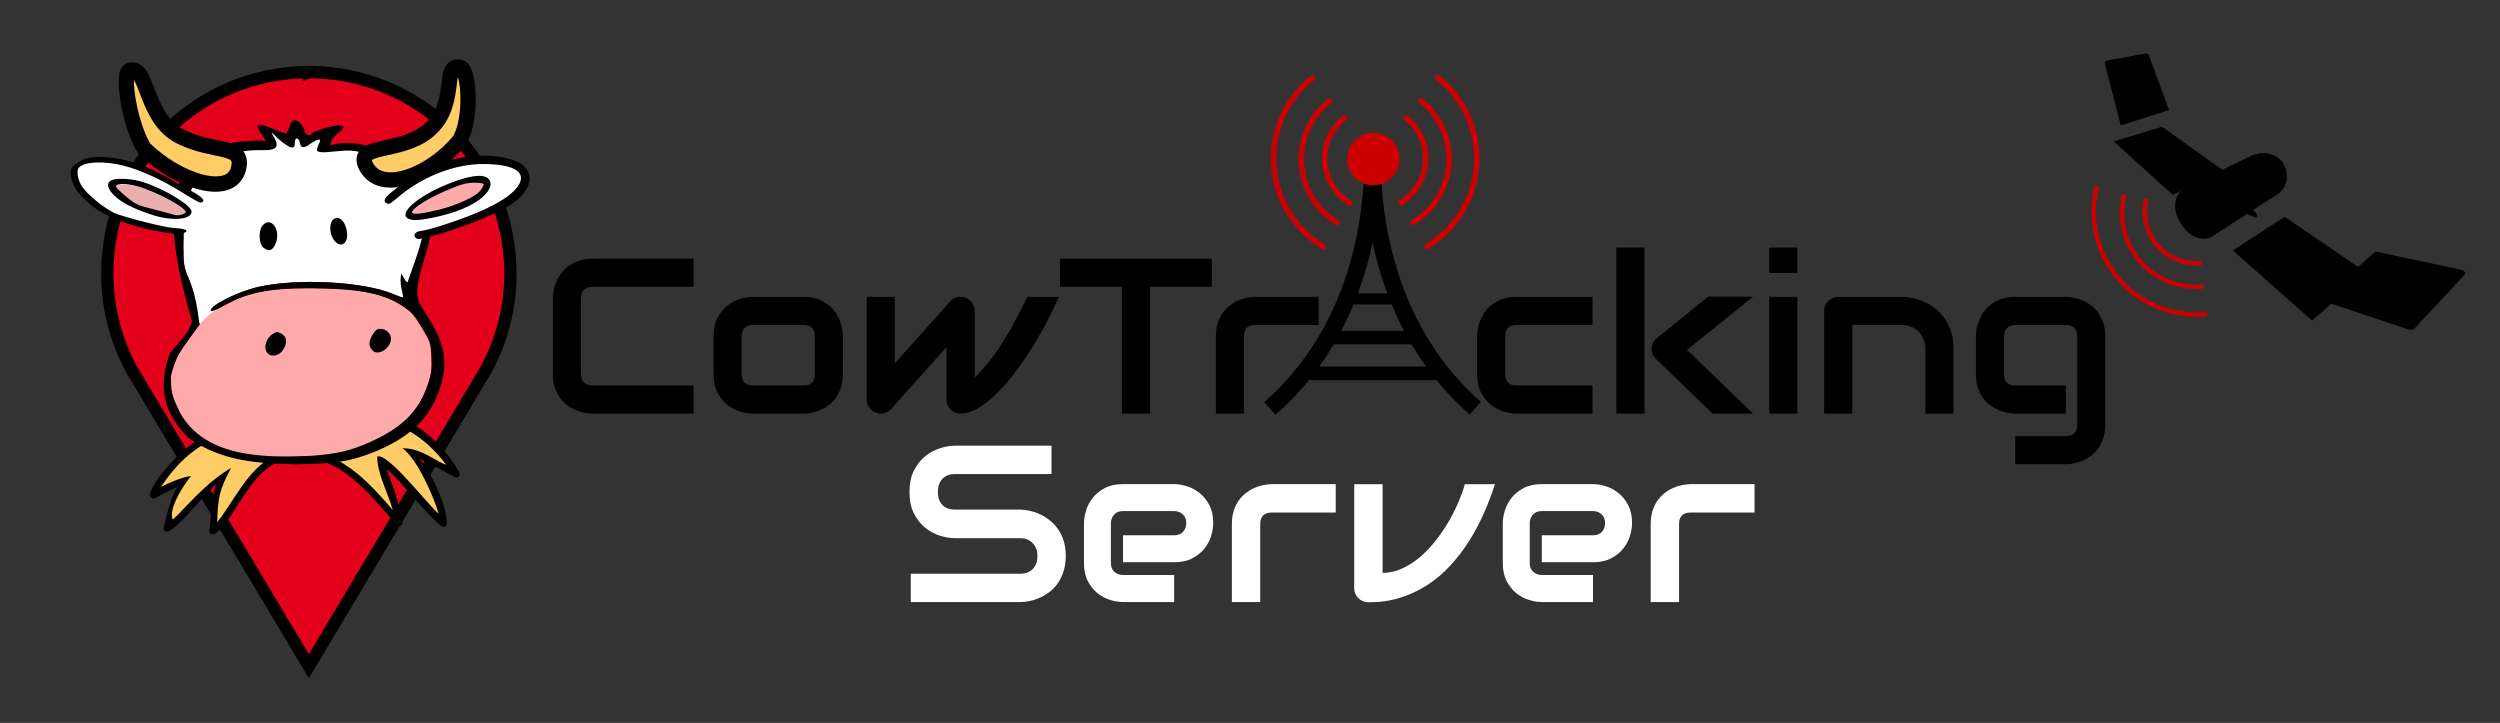 <?xml version="1.0" encoding="UTF-8" standalone="no"?>
<!-- Generator: Adobe Illustrator 16.0.4, SVG Export Plug-In . SVG Version: 6.00 Build 0)  -->

<svg
   xmlns:dc="http://purl.org/dc/elements/1.1/"
   xmlns:cc="http://creativecommons.org/ns#"
   xmlns:rdf="http://www.w3.org/1999/02/22-rdf-syntax-ns#"
   xmlns:svg="http://www.w3.org/2000/svg"
   xmlns="http://www.w3.org/2000/svg"
   xmlns:sodipodi="http://sodipodi.sourceforge.net/DTD/sodipodi-0.dtd"
   xmlns:inkscape="http://www.inkscape.org/namespaces/inkscape"
   version="1.1"
   id="svg2"
   sodipodi:docname="CowTracking_4.svg"
   inkscape:export-filename="/home/stefan/cow-Logos.jpg"
   inkscape:version="0.91 r13725"
   inkscape:export-ydpi="90"
   inkscape:export-xdpi="90"
   x="0px"
   y="0px"
   width="415"
   height="120"
   viewBox="0 0 415 120"
   enable-background="new 0 0 415 700"
   xml:space="preserve"><rect x="0" y="0" width="415" height="120" fill="#333333" stroke="none"/><defs
     id="defs413" /><sodipodi:namedview
     inkscape:cy="279.60443"
     inkscape:cx="227.46362"
     inkscape:zoom="0.57887389"
     showgrid="false"
     guidetolerance="10"
     gridtolerance="10"
     objecttolerance="10"
     borderopacity="1"
     pagecolor="#ffffff"
     bordercolor="#666666"
     id="namedview72"
     inkscape:current-layer="svg2"
     inkscape:window-maximized="1"
     inkscape:window-y="27"
     inkscape:window-x="0"
     inkscape:window-height="1016"
     inkscape:window-width="1920"
     inkscape:pageshadow="2"
     inkscape:pageopacity="0"
     borderlayer="true" /><g
     id="flowRoot5428"
     transform="translate(0,-580)" /><g
     id="g4631-3-4-7"
     transform="translate(491.308,-1108.283)" /><g
     id="g26"
     transform="translate(6.082,-440.119)"><path
       id="path27-9_2_"
       inkscape:connector-curvature="0"
       sodipodi:nodetypes="sscccsss"
       d="m 45.187,452.095 c -18.512,0 -33.459,14.962 -33.459,33.418 0,5.803 1.482,11.263 4.082,16.02 l 29.378,49.183 29.379,-49.183 c 2.601,-4.757 4.082,-10.217 4.082,-16.021 0,-18.456 -14.945,-33.418 -33.459,-33.418 l -0.003,0.001 z"
       style="fill:#e3001b;stroke:#000000;stroke-width:2.042" /><path
       id="path28-5_2_"
       inkscape:connector-curvature="0"
       d="m 51.626,507.751 c -2.727,0.039 -5.794,0.544 -9.209,1.689 -6.606,-1.385 -12.392,1.13 -16.543,4.286 -2.096,1.592 -3.787,3.35 -4.99,4.872 -0.604,0.762 -1.076,1.468 -1.427,2.069 -0.352,0.604 -0.582,1.085 -0.662,1.527 -0.053,0.311 0.156,0.605 0.467,0.659 0.128,0.021 0.26,-10e-4 0.374,-0.064 0,0 1.956,-1.017 3.734,-1.876 -1.071,1.816 -1.607,3.9 -2.292,6.773 -0.076,0.306 0.108,0.615 0.416,0.689 0.134,0.033 0.274,0.019 0.397,-0.047 0.715,-0.355 1.46,-1.041 2.311,-1.898 0.849,-0.86 1.773,-1.903 2.716,-2.945 0.963,-1.066 1.958,-2.128 2.869,-3.014 -0.225,0.713 -0.396,1.458 -0.52,2.23 -0.312,1.982 -0.389,4.069 -0.577,5.5 -0.038,0.312 0.187,0.599 0.497,0.635 0.138,0.019 0.271,-0.016 0.387,-0.092 2.002,-1.35 3.444,-4.479 5.458,-7.299 2.012,-2.818 4.432,-5.259 8.013,-5.416 3.65,-0.159 6.65,1.312 9.354,3.497 2.701,2.188 5.066,5.087 7.359,7.698 0.21,0.233 0.57,0.255 0.805,0.045 0.135,-0.12 0.204,-0.298 0.188,-0.479 -0.147,-1.438 -0.973,-4.014 -1.757,-6.332 -0.465,-1.364 -0.615,-1.746 -0.908,-2.546 0.964,0.851 2.046,2.008 3.209,3.336 1.779,2.032 3.746,4.361 5.882,6.204 0.238,0.206 0.598,0.183 0.805,-0.058 0.102,-0.115 0.148,-0.268 0.139,-0.418 -0.176,-2.53 -1.304,-5.378 -2.622,-7.768 -0.611,-1.104 -1.264,-2.089 -1.895,-2.911 1.998,0.912 4.267,2.14 5.779,3.021 0.271,0.162 0.621,0.075 0.783,-0.194 0.105,-0.178 0.107,-0.396 0.007,-0.577 -0.739,-1.309 -3.035,-5.164 -7.504,-7.901 -2.793,-1.703 -6.436,-2.961 -11.043,-2.895 l 0,0 z" /><path
       id="path30-5_2_"
       inkscape:connector-curvature="0"
       d="m 67.974,517.257 c -1.438,-0.343 -4.104,-2.803 -7.238,-2.722 2.363,1.624 5.282,8.188 5.991,10.878 -1.685,-1.428 -8.576,-10.326 -10.188,-9.495 -0.033,2.746 1.799,6.047 2.582,8.858 -1.846,-2.128 -3.777,-4.329 -6.012,-6.137 -2.83,-2.292 -6.13,-3.917 -10.115,-3.743 -4.077,0.179 -6.806,2.973 -8.889,5.891 -1.607,2.255 -2.932,4.601 -4.134,6.021 0.146,-4.19 0.331,-5.318 2.314,-9.017 -3.494,2.032 -6.14,4.979 -8.9,7.834 -0.29,0.294 -0.546,0.521 -0.807,0.757 -0.715,-1.798 1.685,-5.58 3.058,-7.256 -1.772,0.272 -3.771,1.195 -5.019,1.85 5.763,-8.709 12.283,-9.865 22.018,-10.405 10.036,-3.509 19.379,-1.331 25.339,6.686 l 0,0 z"
       style="fill:#ffcc66" /><path
       id="path36-7_2_"
       inkscape:connector-curvature="0"
       d="m 54.027,464.904 c -4.729,-0.509 -6.224,0.035 -6.624,-2.149 -1.974,0.447 -3.633,-0.061 -4.217,-0.177 -1.226,0.208 -1.733,1.355 -4.507,-0.867 -0.708,-0.51 -0.201,0.827 0.157,1.974 -4.397,0.377 -14.696,-1.458 -14.771,13.854 0.139,0.236 0.213,0.585 0.248,1.117 0.036,0.533 0.042,1.255 0.047,2.206 0.01,1.608 0.024,2.492 0.155,3.251 0.131,0.758 0.365,1.385 0.823,2.481 0.295,0.707 0.574,1.53 0.808,2.38 -0.241,2.233 0.103,5.438 1.65,4.964 0.925,-0.282 2.941,-3.855 3.689,-4.238 0.807,-0.401 1.724,-0.8 2.655,-1.146 0.937,-0.35 1.878,-0.641 2.733,-0.827 1.643,-0.363 3.555,-0.609 5.575,-0.728 2.02,-0.115 4.15,-0.111 6.227,0 2.074,0.112 4.096,0.346 5.901,0.667 0.901,0.162 1.756,0.342 2.529,0.554 0.775,0.212 1.476,0.45 2.081,0.711 0.833,0.354 1.562,0.608 1.615,0.564 2.62,-3.214 2.509,-6.351 3.511,-9.81 0.24,-1.088 -0.104,-2.379 -0.017,-3.18 -0.104,-6.027 -5.737,-8.741 -10.268,-11.601 l 0,0 z"
       style="fill:#ffffff" /><path
       id="path38-1_2_"
       inkscape:connector-curvature="0"
       d="m 33.662,489.571 c 1.046,-0.413 2.12,-0.736 3.274,-0.982 1.157,-0.244 2.395,-0.405 3.789,-0.513 1.396,-0.104 2.94,-0.154 4.706,-0.146 1.986,0.008 3.749,0.072 5.312,0.188 1.562,0.115 2.926,0.288 4.146,0.527 1.221,0.24 2.297,0.544 3.261,0.924 0.967,0.38 1.818,0.827 2.609,1.363 0.736,0.5 1.233,0.887 1.692,1.407 0.459,0.521 0.877,1.18 1.489,2.215 0.695,1.172 1.07,1.815 1.273,2.446 0.203,0.634 0.24,1.249 0.295,2.405 0.045,0.955 0.045,1.663 -0.031,2.316 -0.076,0.651 -0.234,1.249 -0.479,2.009 -0.376,1.166 -0.814,2.224 -1.366,3.182 -0.552,0.958 -1.216,1.827 -1.988,2.625 -0.771,0.797 -1.647,1.519 -2.687,2.199 -1.036,0.682 -2.227,1.321 -3.571,1.938 -0.823,0.375 -1.588,0.687 -2.329,0.951 -0.741,0.268 -1.465,0.493 -2.221,0.676 -1.513,0.359 -3.143,0.573 -5.296,0.731 -1.956,0.089 -4.043,0.146 -6.118,0.073 -1.037,-0.035 -2.066,-0.104 -3.09,-0.22 -1.024,-0.116 -2.031,-0.275 -3.015,-0.499 -0.98,-0.226 -1.945,-0.507 -2.855,-0.865 -0.911,-0.358 -1.77,-0.798 -2.578,-1.319 -0.81,-0.521 -1.569,-1.136 -2.252,-1.848 -0.682,-0.711 -1.292,-1.521 -1.816,-2.448 -0.446,-0.815 -0.761,-1.503 -0.932,-2.111 -1.376,-4.259 -0.615,-1.19 -0.621,-3.693 -0.116,-0.101 0.053,-0.883 0.341,-1.788 0.289,-0.905 0.695,-1.924 1.012,-2.449 0.345,-0.575 1.24,-1.903 2.003,-2.947 l 1.383,-1.891 c 1.6,-1.779 2.06,-2.253 6.66,-4.456 l 0,0 z"
       style="fill:#ffaaaa" /><path
       id="path40-5_2_"
       inkscape:connector-curvature="0"
       d="m 22.156,498.716 c 1.769,-2.213 3.362,-3.531 3.616,-5.353 -6.547,-22.071 -2.613,-30.214 12.167,-29.897 0.13,-0.1 0.701,0.895 0.127,0.016 -1.529,-2.343 -2.817,-3.57 1.738,-1.79 0.673,0.263 1.315,0.605 1.496,0.611 0.182,0.005 0.479,-0.488 0.661,-1.098 0.251,-0.84 0.468,-1.104 0.9,-1.104 0.638,0 1.317,0.75 1.618,1.777 0.192,0.656 0.811,0.9 1.14,0.452 0.247,-0.336 3.959,-1.706 5.085,-1.317 0.888,0.306 -1.104,1.295 -1.595,2.165 -0.256,0.451 -0.39,0.927 -0.297,1.053 3.255,-0.937 6.882,0.104 9.961,1.31 2.95,1.423 6.42,5.12 7.037,11.244 -0.099,1.196 -0.686,3.761 -1.376,6.012 -0.73,2.391 -1.22,4.552 -1.244,5.521 -0.038,1.498 0.062,1.75 1.604,4.171 2.933,4.597 3.521,7.592 2.288,11.654 -1.574,5.188 -5.004,8.592 -11.12,11.028 -3.853,1.534 -6.089,1.893 -12.77,2.032 -6.068,-0.171 -12.144,-0.306 -17.952,-4.354 -4.621,-4.486 -4.932,-9.191 -3.084,-14.133 l 0,0 z m 23.432,17.068 c 4.311,-0.312 6.558,-0.843 9.852,-2.328 5.39,-2.429 8.114,-5.216 9.62,-9.833 0.49,-1.505 0.595,-2.394 0.505,-4.283 -0.107,-2.289 -0.173,-2.481 -1.562,-4.803 -1.229,-2.049 -1.713,-2.595 -3.188,-3.584 -3.165,-2.126 -7.377,-2.944 -15.321,-2.977 -7.062,-0.029 -10.655,0.727 -14.908,3.137 -1.016,0.574 -1.608,0.783 -1.687,0.592 -0.312,-0.795 4.568,-3.229 7.99,-3.983 6.571,-1.45 17.452,-0.859 22.312,1.212 0.833,0.354 1.558,0.607 1.609,0.562 0.051,-0.045 -0.035,-0.598 -0.193,-1.229 -0.16,-0.631 -0.242,-1.515 -0.185,-1.959 l 0.107,-0.812 0.474,0.858 c 0.312,0.562 0.521,0.729 0.604,0.491 2.769,-7.978 5.611,-13.728 -2.783,-18.989 -2.246,-1.151 -4.205,-2.928 -7.737,-2.729 -2.468,0.14 -3.603,0.47 -4.45,0.112 -0.215,-0.09 -0.067,-0.672 0.162,-1.138 0.345,-0.694 0.344,-0.812 -0.01,-0.812 -0.229,0 -0.851,0.324 -1.386,0.72 -1.059,0.78 -1.558,0.721 -1.717,-0.209 -0.153,-0.899 -0.83,-0.943 -0.83,-0.055 0,1.106 -0.455,1.147 -1.822,0.163 -1.415,-1.02 -2.612,-2.626 -1.754,-1.212 1.027,1.698 0.757,2.404 -1.867,2.351 -9.076,-0.188 -12.41,5.224 -12.932,11.771 -0.113,1.418 -0.039,2.385 -0.136,4.037 0.019,3.217 0.072,3.544 0.987,5.735 0.59,1.414 1.116,3.323 1.341,4.868 l 0.37,2.543 -1.385,1.878 c -0.761,1.033 -1.666,2.347 -2.011,2.914 -0.632,1.038 -1.585,4.005 -1.354,4.2 -0.066,2.82 0.699,3.843 1.562,5.739 4.199,7.362 13.899,7.403 21.723,7.052 l 0,0 z m -7.443,-17.291 c -0.471,-0.87 0.011,-2.281 0.987,-2.891 0.744,-0.465 0.825,-0.471 1.531,-0.08 0.929,0.513 0.996,1.646 0.166,2.792 -0.753,1.04 -2.167,1.134 -2.684,0.179 l 0,0 z m 17.626,-0.179 c -0.672,-0.707 -0.689,-1.438 -0.065,-2.521 0.482,-0.842 0.792,-1.097 1.321,-1.097 1.098,0 1.957,0.942 1.771,1.937 -0.286,1.502 -2.19,2.561 -3.027,1.681 l 0,0 z M 37.617,481.201 c -0.734,-0.618 -0.812,-2.805 -0.131,-3.625 1.416,-1.701 3.176,0.792 2.152,3.053 -0.514,1.142 -1.134,1.318 -2.021,0.572 l 0,0 z m 11.803,-1.149 c -1.09,-1.4 -0.811,-3.76 0.449,-3.76 0.762,0 1.41,0.896 1.633,2.248 0.32,1.962 -0.991,2.912 -2.082,1.512 l 0,0 z" /><g
       id="g42-2_2_"
       transform="matrix(1.261,-0.193,0.168,1.261,-137.04,61.835)"><path
         id="path44-3_2_"
         inkscape:connector-curvature="0"
         d="m 78.102,321.214 c 2.572,-0.409 1.042,6.464 5.441,9.539 4.166,2.908 8.201,2.18 6.915,5.334 -1.45,3.551 -7.875,0.531 -11.776,-4.484 -1.399,-2.896 -1.748,-10.083 -0.58,-10.389 l 0,0 z"
         style="fill:#ffcc66;stroke:#000000;stroke-width:1.998" /></g><path
       id="path46-8_2_"
       inkscape:connector-curvature="0"
       d="m 70.352,451.295 c -3.266,-0.814 -0.138,6.27 -5.44,10.603 -4.604,3.761 -12.29,2.008 -10.193,5.888 2.561,4.735 11,1.215 15.521,-4.411 2.051,-3.556 1.584,-11.555 0.112,-12.08 l 0,0 z"
       style="fill:#ffcc66;stroke:#000000;stroke-width:2.544" /><g
       id="g48-7_2_"
       transform="matrix(0.959,0,0,0.897,-203.873,712.44)"><path
         id="path50-2_2_"
         inkscape:connector-curvature="0"
         d="m 290.188,-274.458 c -1.347,-10e-4 -2.728,0.178 -4.127,0.548 -1.397,0.369 -2.801,0.293 -4.175,0.998 -1.377,0.705 -2.735,1.568 -4.024,2.571 -1.286,1.003 -2.763,1.973 -3.885,3.235 -0.714,0.799 -1.601,1.632 -1.763,1.632 -2.691,1.868 -3.89,6.909 5.094,6.532 0.139,-0.181 0.356,-0.315 0.644,-0.423 0.288,-0.108 0.646,-0.182 1.114,-0.254 1.176,-0.173 3.108,-0.781 5.118,-1.559 2.01,-0.779 4.105,-1.724 5.57,-2.571 1.668,-0.964 3.002,-1.864 4.076,-2.742 1.071,-0.877 1.87,-1.733 2.452,-2.611 0.309,-0.465 0.554,-0.912 0.716,-1.329 0.162,-0.417 0.244,-0.813 0.261,-1.181 0.017,-0.368 -0.032,-0.696 -0.157,-1.011 -0.124,-0.316 -0.311,0.019 -0.574,-0.24 -0.263,-0.259 -0.592,-0.498 -0.99,-0.696 -0.397,-0.198 -0.863,-0.369 -1.393,-0.505 -1.063,-0.265 -2.39,-0.392 -3.957,-0.394 l 0,0 0,0 z"
         style="fill:#ffffff" /><path
         id="path52-1_2_"
         inkscape:connector-curvature="0"
         d="m 288.293,-269.819 c 0.922,-0.024 1.684,0.096 1.748,0.259 0.063,0.16 -0.196,0.716 -0.582,1.23 -0.203,0.272 -0.561,0.572 -1.034,0.89 -0.474,0.318 -1.074,0.65 -1.731,0.974 -1.319,0.643 -2.916,1.248 -4.451,1.649 -1.491,0.39 -2.631,0.635 -3.4,0.711 -0.383,0.039 -0.68,0.024 -0.873,-0.015 -0.192,-0.038 -0.29,-0.108 -0.29,-0.228 0,-0.172 0.174,-0.43 0.486,-0.728 0.312,-0.297 0.766,-0.634 1.311,-1.003 1.093,-0.74 2.573,-1.582 4.144,-2.299 1.219,-0.557 2.065,-0.901 2.769,-1.117 0.696,-0.212 1.254,-0.306 1.903,-0.323 l 0,0 z"
         style="fill:#ffaaaa" /><path
         id="path54-9_2_"
         inkscape:connector-curvature="0"
         d="m 278.69,-260.772 c 2.184,-0.27 8.028,-2.443 10.752,-3.744 3.102,-1.48 4.995,-2.759 6.08,-4.109 2.302,-2.86 0.156,-4.603 -5.67,-4.61 -5.005,0 -10.651,2.387 -14.837,6.271 -0.661,0.614 -1.322,1.119 -1.474,1.119 -1.777,-0.455 0.153,-1.924 1.324,-2.894 5.35,-4.997 13.489,-7.247 19.6,-5.418 1.716,0.513 2.452,1.012 3.063,2.073 1.047,1.826 -0.013,4.3 -2.679,6.24 -2.851,2.074 -11.713,5.68 -15.448,6.308 -1.206,0.703 -2.067,-0.75 -0.711,-1.236 l 0,0 z m -1.786,-2.357 c -1.766,-0.926 1.526,-4.062 6.61,-6.298 3.811,-1.673 6.306,-2.061 7.247,-1.119 0.747,0.746 0.446,1.968 -0.803,3.249 -1.689,1.729 -4.954,3.193 -9.029,4.042 -2.301,0.481 -3.288,0.512 -4.025,0.126 l 0,0 z m 5.243,-1.644 c 3.071,-0.801 6.408,-2.426 7.219,-3.516 0.385,-0.516 0.647,-1.071 0.584,-1.231 -0.064,-0.166 -0.819,-0.274 -1.744,-0.251 -1.3,0.034 -2.24,0.32 -4.678,1.436 -3.143,1.436 -5.94,3.329 -5.94,4.021 0,0.477 1.571,0.319 4.559,-0.459 z" /></g><g
       id="g56-9_2_"
       transform="matrix(0.959,0,0,0.897,-133.676,684.423)"><path
         id="path58-3_2_"
         inkscape:connector-curvature="0"
         d="m 168.028,-234.934 c -0.173,0 -1.681,-0.948 -3.347,-2.098 -1.805,-1.246 -3.661,-2.354 -5.445,-3.256 -1.781,-0.902 -3.493,-1.608 -5.019,-2.047 -0.896,-0.257 -1.808,-0.435 -2.671,-0.541 -0.863,-0.109 -1.676,-0.143 -2.42,-0.106 -0.741,0.037 -1.399,0.137 -1.927,0.315 -0.528,0.18 -0.925,0.439 -1.149,0.754 -0.21,0.293 -0.276,0.806 -0.204,1.416 0.073,0.61 0.269,1.315 0.592,1.976 0.214,0.44 0.604,0.974 1.096,1.539 0.496,0.571 1.106,1.182 1.744,1.749 0.632,0.571 1.291,1.11 1.927,1.557 0.635,0.45 1.244,0.798 1.741,1 1.238,0.495 3.515,1.193 5.63,1.767 2.115,0.573 4.068,1.025 4.682,1.032 0.594,0.009 1.049,-0.002 1.384,0.071 -0.808,0.157 8.549,1.981 3.386,-5.128 l 0,0 z"
         style="fill:#ffffff" /><path
         id="path60-7_2_"
         inkscape:connector-curvature="0"
         d="m 154.269,-238.24 c 0.657,-0.013 1.566,0.133 2.557,0.418 0.86,0.253 1.864,0.643 2.865,1.101 1.001,0.459 2.002,0.99 2.881,1.505 0.875,0.513 1.617,1.012 2.105,1.424 0.242,0.206 0.421,0.382 0.518,0.535 0.094,0.15 0.103,0.28 0.014,0.356 -0.242,0.211 -0.615,0.344 -1.004,0.404 -0.389,0.06 -0.789,0.045 -1.118,-0.083 -0.334,-0.125 -1.91,-0.582 -3.495,-1.002 -1.322,-0.352 -2.092,-0.574 -2.72,-0.89 -0.628,-0.316 -1.125,-0.725 -1.926,-1.44 -0.962,-0.858 -1.749,-1.688 -1.749,-1.845 0,-0.158 0.107,-0.277 0.292,-0.356 0.186,-0.078 0.451,-0.122 0.78,-0.127 l 0,0 z"
         style="fill:#e9afaf" /><path
         id="path62-1_2_"
         inkscape:connector-curvature="0"
         d="m 164.234,-228.943 -2.272,-0.341 c -5.532,-0.831 -10.799,-2.912 -13.335,-5.27 -2.094,-1.942 -3.066,-3.461 -3.281,-5.114 -0.14,-1.085 -0.056,-1.463 0.458,-2.048 0.918,-1.046 2.469,-1.609 4.433,-1.609 4.188,0 8.681,1.663 13.941,5.162 0.221,0.219 5.774,2.864 3.548,3.322 -0.165,0 -1.608,-0.875 -3.203,-1.94 -3.457,-2.307 -7.096,-4.087 -10.016,-4.898 -3.431,-0.952 -6.962,-0.781 -7.826,0.379 -0.401,0.541 -0.231,1.919 0.388,3.147 0.82,1.628 4.322,4.67 6.223,5.403 2.371,0.917 8.697,2.575 9.876,2.588 2.421,0.16 2.853,0.556 1.066,1.219 l 0,0 z m -4.869,-3.654 c -3.73,-1.291 -6.034,-2.689 -7.178,-4.356 -0.704,-1.028 -0.542,-1.876 0.416,-2.15 1.157,-0.33 3.482,-0.141 5.144,0.424 3.745,1.264 8.463,4.319 8.463,5.479 0,1.511 -3.366,1.807 -6.845,0.603 l 0,0 z m 5.781,-0.381 c 0.694,-0.608 -4.95,-3.918 -8.388,-4.918 -1.983,-0.575 -3.619,-0.545 -3.619,0.071 0,0.158 0.787,0.988 1.749,1.845 1.601,1.429 1.99,1.623 4.636,2.328 1.59,0.425 3.163,0.872 3.494,1.001 0.658,0.25 1.64,0.099 2.128,-0.327 l 0,0 z" /></g></g><g
     id="g165"
     transform="translate(6.082,-440.119)"><path
       style="fill:none;stroke:#cc0000;stroke-width:0.75"
       d="m 342.018,470.956 c -2.373,9.128 3.104,18.451 12.229,20.824 1.979,0.515 4.036,0.67 6.071,0.457"
       inkscape:connector-curvature="0"
       id="path28-0-2-1_3_" /><path
       style="fill:none;stroke:#cc0000;stroke-width:0.75"
       d="m 346.568,472.37 c -1.705,6.561 2.23,13.259 8.789,14.964 1.423,0.369 2.9,0.48 4.363,0.328"
       inkscape:connector-curvature="0"
       id="path30-3-6-8_3_" /><path
       style="fill:none;stroke:#cc0000;stroke-width:0.75"
       d="m 350.232,473.09 c -1.193,4.593 1.562,9.281 6.151,10.477 0.996,0.26 2.029,0.337 3.055,0.229"
       inkscape:connector-curvature="0"
       id="path32-2-1_3_" /></g><g
     id="g4475-1_3_"
     transform="translate(599.411,-841.48)"
     style="stroke:none"><g
       id="g25-9_3_"
       transform="matrix(0.03,0.003,-0.005,0.03,-414.978,861.235)"
       style="stroke:none"><path
         id="path27-6-1_3_"
         inkscape:connector-curvature="0"
         d="m 5846.454,-165.674 262.03,-154.744 -381.714,-209.324 -249.229,106.102 368.908,257.934 0.01,0.032 z"
         style="stroke:none" /><path
         id="path29-6_3_"
         inkscape:connector-curvature="0"
         d="m 5880.844,-427.059 -152.008,-84.717 -86.552,38.941 147.253,96.025 91.307,-50.249 0,0 z m -361.557,8.536 152.283,106.923 100.883,-55.719 -148.964,-97.26 -104.166,46.084 -0.036,-0.028 z m 269.439,61.724 -99.599,56.281 158.312,109.965 105.102,-59.924 -163.815,-106.322 0,0 z m 179.611,96.238 103.708,-59.957 -174.633,-97.439 -91.767,51.035 162.692,106.361 0,0 z"
         style="stroke:none" /></g><g
       id="g31-1_3_"
       transform="matrix(0.02,0.008,-0.018,0.03,-344.574,826.359)"
       style="stroke:none"><path
         id="path33-5_3_"
         inkscape:connector-curvature="0"
         d="m 4788.941,-79.248 261.999,-154.719 -355.358,-208.125 c -8.972,-4.117 -15.239,-5.42 -27.515,-2.955 l -233.326,101.455 c -5.979,4.014 -5.953,9.207 -2.139,15.178 l 356.339,249.166 0,0 z"
         style="stroke:none" /><path
         id="path35-0_3_"
         inkscape:connector-curvature="0"
         d="m 4826.892,-342.689 -145.252,-87.799 -96.806,44.07 147.225,96.047 94.833,-52.318 0,0 z m -364.998,10.578 152.288,106.943 100.83,-55.725 -148.92,-97.268 -104.175,46.074 -0.023,-0.024 z m 269.385,61.75 -99.606,56.264 158.306,109.959 105.083,-59.918 -163.783,-106.305 0,0 z m 179.559,96.236 103.743,-59.939 -171.094,-99.508 -95.325,53.066 162.676,106.381 0,0 z"
         style="stroke:none" /></g><path
       id="path37-9_3_"
       inkscape:connector-curvature="0"
       d="m -233.349,870.453 c -0.557,-0.491 -0.065,-0.909 0.431,-0.45 l 0.933,0.646 c 0.591,0.329 -0.158,0.938 -0.554,0.772 l -0.887,-0.909 0.077,-0.059 0,0 z"
       style="stroke:none" /><path
       id="path39-6_3_"
       inkscape:connector-curvature="0"
       d="m -231.855,880.514 c 1.847,-1.184 1.453,-5.252 -0.42,-6.898 -1.467,-1.3 -3.356,-1.611 -4.646,-0.837 l 10.728,-5.188 c 1.417,-0.811 3.767,-1.137 5.411,0.502 1.072,1.068 1.667,4.021 -0.449,5.517 l -10.624,6.904 0,0 z"
       style="stroke:none" /><path
       id="path43-1_3_"
       inkscape:connector-curvature="0"
       d="m -237.193,873.008 c 1.396,-1.173 3.258,-0.929 4.877,0.506 2.021,1.826 2.631,5.994 0.036,7.275 -3.834,1.894 -8.146,-5.064 -4.913,-7.781 z"
       style="stroke:none" /><path
       id="path45-3_3_"
       inkscape:connector-curvature="0"
       enable-background="new    "
       d="m -231.855,880.514 c 1.847,-1.184 1.453,-5.252 -0.42,-6.898 -1.467,-1.3 -3.356,-1.611 -4.646,-0.837 l 10.728,-5.188 c 1.417,-0.811 3.767,-1.137 5.411,0.502 1.072,1.068 1.667,4.021 -0.449,5.517 l -10.624,6.904 0,0 z"
       style="opacity:0.7;stroke:none" /><g
       id="g49-4_3_"
       transform="matrix(0.035,-0.002,0.001,0.048,-429.229,861.868)"
       style="stroke:none"><path
         id="path51-3_3_"
         inkscape:connector-curvature="0"
         d="m 6076.877,937.127 262.033,-154.743 -381.703,-209.292 -249.258,106.071 368.93,257.943 0,0.021 z"
         style="stroke:none" /><path
         id="path53-4_3_"
         inkscape:connector-curvature="0"
         d="m 6117.709,679.817 -158.451,-88.853 -86.557,38.963 150.477,97.7 94.531,-47.81 0,0 z m -367.996,4.433 152.281,106.914 103.031,-52.525 -151.139,-100.467 -104.173,46.078 z m 272.652,63.382 -102.799,54.612 158.305,109.958 105.074,-59.937 -160.58,-104.633 0,0 z m 176.391,94.57 103.725,-59.945 -164.963,-92.436 -97.145,50.059 158.383,102.322 0,0 z"
         style="stroke:none" /></g><g
       id="g55-6_3_"
       transform="matrix(0.039,9.9544929e-5,0.007,0.052,-461.876,837.918)"
       style="stroke:none"><path
         id="path57-0_3_"
         inkscape:connector-curvature="0"
         d="m 6550.826,1105.708 247.727,-174.693 c 4.188,-5.825 -2.168,-10.157 -8.604,-13.39 l -359.543,-58.643 -261.609,155.684 361.312,94.232 c 7.647,1.236 14.491,0.01 20.717,-3.19 l 0,0 z"
         style="stroke:none" /><path
         id="path59-1_3_"
         inkscape:connector-curvature="0"
         d="m 6580.195,898.728 -148.602,-26.248 -90.979,55.754 146.57,33.283 92.984,-62.789 0.027,0 z m -368.765,107.895 151.205,40.433 106.508,-73.125 -148.254,-33.763 -109.434,66.455 -0.025,0 z m 273.906,-29.069 -105.227,73.179 157.238,41.093 111.057,-77.646 -163.068,-36.626 0,0 z m 179.836,24.12 102.855,-71.627 -170.117,-28.108 -94.645,62.717 161.907,37.018 0,0 z"
         style="stroke:none" /></g><path
       id="path61-5_3_"
       inkscape:connector-curvature="0"
       d="m -225.662,877.308 c 0.781,0.66 1.329,-0.021 0.603,-0.608 l -1.066,-1.146 c -0.568,-0.743 -1.321,0.392 -1.021,0.899 l 1.17,0.808 0.122,-0.064 0.192,0.111 0,0 z"
       style="stroke:none" /></g><path
     id="path4543-5"
     inkscape:connector-curvature="0"
     d="m 115.141,68.654 -16.811,0 c -0.433,0 -0.896,-0.048 -1.398,-0.144 -0.489,-0.107 -0.979,-0.271 -1.469,-0.484 -0.479,-0.215 -0.938,-0.489 -1.381,-0.824 -0.441,-0.347 -0.836,-0.759 -1.185,-1.234 -0.334,-0.49 -0.604,-1.054 -0.807,-1.687 -0.203,-0.646 -0.305,-1.368 -0.305,-2.169 l 0,-12.617 c 0,-0.43 0.048,-0.89 0.144,-1.38 0.107,-0.502 0.271,-0.991 0.484,-1.47 0.215,-0.489 0.495,-0.956 0.842,-1.397 0.347,-0.44 0.759,-0.831 1.237,-1.165 0.487,-0.347 1.051,-0.621 1.685,-0.822 0.633,-0.203 1.35,-0.307 2.15,-0.307 l 16.811,0 0,4.659 -16.81,0 c -0.609,0 -1.075,0.161 -1.398,0.484 -0.322,0.32 -0.481,0.8 -0.481,1.434 l 0,12.581 c 0,0.598 0.159,1.063 0.481,1.398 0.335,0.32 0.801,0.481 1.398,0.481 l 16.811,0 0.002,4.663 0,0 z" /><path
     id="path4545-5"
     inkscape:connector-curvature="0"
     d="m 139.927,62.112 c 0,0.801 -0.102,1.523 -0.305,2.169 -0.203,0.633 -0.474,1.194 -0.808,1.687 -0.335,0.478 -0.724,0.89 -1.165,1.234 -0.44,0.335 -0.906,0.609 -1.396,0.824 -0.479,0.216 -0.968,0.377 -1.47,0.484 -0.489,0.096 -0.955,0.144 -1.397,0.144 l -8.405,0 c -0.646,0 -1.351,-0.114 -2.113,-0.341 -0.766,-0.229 -1.478,-0.598 -2.135,-1.111 -0.645,-0.523 -1.188,-1.2 -1.631,-2.023 -0.43,-0.836 -0.646,-1.857 -0.646,-3.064 l 0,-6.309 c 0,-1.194 0.216,-2.204 0.646,-3.028 0.442,-0.837 0.986,-1.512 1.631,-2.025 0.657,-0.523 1.368,-0.9 2.135,-1.129 0.765,-0.228 1.47,-0.341 2.113,-0.341 l 8.405,0 c 1.194,0 2.21,0.215 3.047,0.646 0.836,0.43 1.511,0.974 2.025,1.631 0.514,0.645 0.884,1.35 1.108,2.112 0.239,0.767 0.358,1.478 0.358,2.135 l 0.003,6.305 0,0 z m -4.659,-6.272 c 0,-0.646 -0.161,-1.121 -0.482,-1.434 -0.322,-0.311 -0.788,-0.467 -1.397,-0.467 l -8.37,0 c -0.621,0 -1.093,0.162 -1.415,0.484 -0.323,0.311 -0.482,0.771 -0.482,1.38 l 0,6.309 c 0,0.609 0.159,1.075 0.482,1.398 0.322,0.32 0.794,0.481 1.415,0.481 l 8.37,0 c 0.633,0 1.105,-0.161 1.416,-0.481 0.312,-0.323 0.466,-0.789 0.466,-1.398 l -0.003,-6.272 0,0 z" /><path
     id="path4547-8"
     inkscape:connector-curvature="0"
     d="m 175.772,49.28 c -0.739,1.661 -1.541,3.298 -2.399,4.91 -0.86,1.602 -1.765,3.119 -2.706,4.553 -0.935,1.436 -1.891,2.76 -2.868,3.979 -0.979,1.207 -1.953,2.252 -2.921,3.137 -0.956,0.872 -1.896,1.559 -2.814,2.061 -0.906,0.49 -1.768,0.735 -2.58,0.735 -0.335,0 -0.646,-0.06 -0.933,-0.18 -0.286,-0.119 -0.537,-0.28 -0.752,-0.483 -0.216,-0.216 -0.383,-0.466 -0.502,-0.753 -0.12,-0.287 -0.18,-0.598 -0.18,-0.932 l 0,-8.692 -9.248,10.341 c -0.238,0.239 -0.501,0.418 -0.788,0.538 -0.274,0.107 -0.562,0.161 -0.86,0.161 -0.322,0 -0.627,-0.06 -0.914,-0.18 -0.272,-0.119 -0.52,-0.28 -0.733,-0.483 -0.217,-0.216 -0.39,-0.466 -0.521,-0.753 -0.119,-0.287 -0.179,-0.598 -0.179,-0.932 l 0,-17.026 4.66,0 0,11.04 9.281,-10.377 c 0.335,-0.335 0.729,-0.544 1.185,-0.627 0.466,-0.096 0.92,-0.048 1.36,0.143 0.442,0.182 0.789,0.469 1.039,0.86 0.266,0.383 0.396,0.807 0.396,1.271 l 0,11.075 c 1.004,-0.968 1.912,-1.987 2.725,-3.062 0.813,-1.075 1.564,-2.181 2.258,-3.315 0.705,-1.146 1.362,-2.307 1.974,-3.478 0.621,-1.185 1.225,-2.359 1.81,-3.53 l 5.21,-0.001 0,0 z" /><path
     id="path4549-8"
     inkscape:connector-curvature="0"
     d="m 201.167,47.613 -10.271,0 0,21.041 -4.659,0 0,-21.041 -10.286,0 0,-4.659 25.217,0 0,4.659 z" /><path
     id="path4551-05"
     inkscape:connector-curvature="0"
     d="m 218.892,53.939 -10.482,0 c -0.635,0 -1.11,0.162 -1.436,0.484 -0.322,0.311 -0.481,0.771 -0.481,1.38 l 0,12.851 -4.66,0 0,-12.851 c 0,-0.803 0.102,-1.52 0.305,-2.15 0.203,-0.634 0.472,-1.188 0.807,-1.667 0.349,-0.49 0.74,-0.902 1.185,-1.236 0.44,-0.347 0.9,-0.627 1.38,-0.843 0.49,-0.215 0.979,-0.37 1.47,-0.466 0.502,-0.107 0.968,-0.161 1.398,-0.161 l 10.52,0 0,4.659 -0.006,0 0,0 z" /><path
     id="path4553-3"
     inkscape:connector-curvature="0"
     d="m 264.361,68.654 -12.635,0 c -0.646,0 -1.351,-0.114 -2.115,-0.341 -0.764,-0.229 -1.476,-0.598 -2.133,-1.111 -0.645,-0.523 -1.188,-1.2 -1.631,-2.023 -0.43,-0.836 -0.645,-1.857 -0.645,-3.064 l 0,-6.309 c 0,-0.442 0.047,-0.908 0.143,-1.397 0.107,-0.49 0.271,-0.974 0.484,-1.452 0.215,-0.487 0.487,-0.956 0.822,-1.396 0.349,-0.442 0.761,-0.831 1.236,-1.165 0.49,-0.335 1.052,-0.604 1.687,-0.808 0.634,-0.202 1.351,-0.306 2.149,-0.306 l 12.635,0 0,4.659 -12.635,0 c -0.607,0 -1.075,0.156 -1.396,0.467 -0.312,0.312 -0.468,0.788 -0.468,1.436 l 0,6.271 c 0,0.609 0.161,1.075 0.484,1.398 0.322,0.32 0.794,0.481 1.415,0.481 l 12.6,0 0.003,4.66 0,0 z" /><path
     id="path4555-6"
     inkscape:connector-curvature="0"
     d="m 291.011,68.654 -6.721,0 -9.394,-9.068 c -0.523,-0.479 -0.771,-1.074 -0.732,-1.793 0.021,-0.334 0.105,-0.645 0.251,-0.932 0.153,-0.299 0.362,-0.55 0.627,-0.753 l 8.513,-6.864 7.456,0 -10.969,8.836 10.969,10.574 z m -18.03,0 -4.659,0 0,-27.564 4.659,0 0,27.564 z" /><path
     id="path4557-44"
     inkscape:connector-curvature="0"
     d="m 298.359,45.301 -4.657,0 0,-4.212 4.657,0 0,4.212 z m 0,23.353 -4.657,0 0,-19.374 4.657,0 0,19.374 z" /><path
     id="path4559-8"
     inkscape:connector-curvature="0"
     d="m 324.274,68.654 -4.659,0 0,-10.754 c 0,-0.609 -0.105,-1.152 -0.321,-1.631 -0.203,-0.489 -0.483,-0.908 -0.844,-1.254 -0.356,-0.349 -0.78,-0.609 -1.271,-0.789 -0.479,-0.191 -0.998,-0.287 -1.562,-0.287 l -8.152,0 0,14.715 -4.659,0 0,-17.062 c 0,-0.322 0.062,-0.621 0.179,-0.896 0.119,-0.287 0.287,-0.532 0.502,-0.735 0.215,-0.215 0.466,-0.382 0.753,-0.502 0.286,-0.119 0.591,-0.179 0.914,-0.179 l 10.502,0 c 0.585,0 1.201,0.065 1.848,0.197 0.655,0.131 1.303,0.347 1.936,0.646 0.646,0.286 1.255,0.656 1.828,1.11 0.586,0.442 1.1,0.986 1.542,1.631 0.453,0.634 0.812,1.368 1.075,2.205 0.263,0.836 0.394,1.78 0.394,2.831 l 0,10.754 -0.005,0 0,0 z" /><path
     id="path4561-3"
     inkscape:connector-curvature="0"
     d="m 349.473,70.517 c 0,0.801 -0.104,1.518 -0.305,2.149 -0.203,0.646 -0.475,1.206 -0.809,1.687 -0.335,0.489 -0.723,0.899 -1.165,1.236 -0.44,0.347 -0.908,0.627 -1.396,0.843 -0.479,0.215 -0.97,0.37 -1.471,0.466 -0.488,0.107 -0.956,0.161 -1.396,0.161 l -8.405,0 0,-4.66 8.405,0 c 0.634,0 1.104,-0.161 1.416,-0.483 0.311,-0.321 0.466,-0.789 0.466,-1.396 l 0,-14.714 c 0,-0.609 -0.155,-1.069 -0.466,-1.38 -0.312,-0.322 -0.782,-0.484 -1.416,-0.484 l -8.405,0 c -0.573,0 -1.027,0.18 -1.362,0.538 -0.335,0.347 -0.502,0.789 -0.502,1.326 l 0,6.309 c 0,0.609 0.161,1.075 0.484,1.398 0.322,0.32 0.794,0.481 1.416,0.481 l 8.369,0 0,4.66 -8.405,0 c -0.441,0 -0.908,-0.048 -1.396,-0.144 -0.489,-0.107 -0.979,-0.271 -1.471,-0.484 -0.479,-0.215 -0.938,-0.489 -1.381,-0.824 -0.439,-0.347 -0.83,-0.759 -1.165,-1.234 -0.334,-0.49 -0.603,-1.054 -0.806,-1.687 -0.203,-0.646 -0.305,-1.368 -0.305,-2.169 l 0,-6.309 c 0,-0.442 0.048,-0.908 0.143,-1.397 0.108,-0.49 0.27,-0.974 0.484,-1.452 0.215,-0.487 0.488,-0.956 0.822,-1.396 0.349,-0.442 0.761,-0.831 1.236,-1.165 0.49,-0.335 1.052,-0.604 1.686,-0.809 0.635,-0.201 1.352,-0.305 2.15,-0.305 l 8.405,0 c 0.44,0 0.908,0.054 1.396,0.161 0.501,0.096 0.991,0.251 1.471,0.466 0.488,0.216 0.956,0.496 1.396,0.843 0.442,0.334 0.83,0.746 1.165,1.236 0.334,0.479 0.604,1.033 0.807,1.667 0.203,0.633 0.307,1.351 0.307,2.15 l 0.003,14.715 0,0 z" /><g
     id="text5424"
     transform="translate(2.414,-450.414)"><path
       id="path6640"
       inkscape:connector-curvature="0"
       d="m 174.501,542.715 c 0,0.929 -0.121,1.768 -0.362,2.517 -0.229,0.736 -0.537,1.388 -0.923,1.955 -0.389,0.567 -0.84,1.051 -1.358,1.448 -0.52,0.396 -1.057,0.725 -1.611,0.979 -0.556,0.253 -1.123,0.44 -1.7,0.562 -0.567,0.121 -1.104,0.182 -1.611,0.182 l -18.16,0 0,-4.708 18.16,0 c 0.905,0 1.604,-0.266 2.101,-0.797 0.509,-0.531 0.762,-1.243 0.762,-2.136 0,-0.437 -0.066,-0.833 -0.199,-1.195 -0.133,-0.362 -0.325,-0.676 -0.579,-0.94 -0.241,-0.267 -0.543,-0.472 -0.905,-0.615 -0.35,-0.146 -0.742,-0.217 -1.177,-0.217 l -10.829,0 c -0.761,0 -1.581,-0.135 -2.463,-0.398 -0.881,-0.277 -1.701,-0.718 -2.462,-1.321 -0.748,-0.604 -1.376,-1.395 -1.883,-2.372 -0.495,-0.978 -0.743,-2.173 -0.743,-3.585 0,-1.412 0.248,-2.602 0.743,-3.565 0.507,-0.979 1.135,-1.77 1.883,-2.371 0.761,-0.616 1.581,-1.058 2.462,-1.322 0.882,-0.276 1.702,-0.416 2.463,-0.416 l 16.023,0 0,4.707 -16.023,0 c -0.894,0 -1.594,0.271 -2.101,0.815 -0.495,0.543 -0.742,1.261 -0.742,2.152 0,0.905 0.247,1.623 0.742,2.154 0.507,0.521 1.207,0.778 2.101,0.778 l 10.827,0 0.036,0 c 0.507,0.013 1.044,0.085 1.61,0.218 0.566,0.121 1.13,0.312 1.685,0.579 0.567,0.266 1.104,0.604 1.612,1.014 0.507,0.398 0.951,0.882 1.339,1.449 0.396,0.566 0.713,1.219 0.94,1.955 0.227,0.732 0.342,1.565 0.342,2.494 l 0,0 z"
       style="fill:#ffffff" /><path
       id="path6642"
       inkscape:connector-curvature="0"
       d="m 198.98,537.265 c 0,0.65 -0.114,1.355 -0.344,2.118 -0.229,0.749 -0.604,1.446 -1.122,2.101 -0.507,0.641 -1.177,1.177 -2.01,1.611 -0.821,0.435 -1.823,0.65 -3.008,0.65 l -8.489,0 0,-4.473 8.489,0 c 0.642,0 1.137,-0.193 1.484,-0.579 0.353,-0.396 0.525,-0.888 0.525,-1.467 0,-0.615 -0.199,-1.099 -0.6,-1.448 -0.386,-0.351 -0.854,-0.523 -1.412,-0.523 l -8.489,0 c -0.643,0 -1.137,0.197 -1.485,0.598 -0.35,0.386 -0.524,0.869 -0.524,1.448 l 0,6.571 c 0,0.629 0.192,1.116 0.579,1.468 0.398,0.351 0.889,0.523 1.469,0.523 l 8.453,0 0,4.49 -8.489,0 c -0.652,0 -1.358,-0.115 -2.119,-0.345 -0.748,-0.229 -1.448,-0.598 -2.102,-1.104 -0.64,-0.52 -1.177,-1.188 -1.609,-2.01 -0.437,-0.833 -0.652,-1.841 -0.652,-3.022 l 0,-6.608 c 0,-0.651 0.115,-1.354 0.344,-2.101 0.229,-0.762 0.6,-1.462 1.104,-2.102 0.52,-0.651 1.188,-1.195 2.01,-1.63 0.833,-0.435 1.841,-0.651 3.024,-0.651 l 8.489,0 c 0.651,0 1.354,0.114 2.103,0.346 0.76,0.229 1.46,0.604 2.1,1.121 0.652,0.509 1.195,1.179 1.63,2.011 0.434,0.823 0.651,1.826 0.651,3.007 z"
       style="fill:#ffffff" /><path
       id="path6644"
       inkscape:connector-curvature="0"
       d="m 219.313,535.491 -10.592,0 c -0.642,0 -1.122,0.163 -1.448,0.489 -0.326,0.313 -0.489,0.778 -0.489,1.396 l 0,12.98 -4.707,0 0,-12.98 c 0,-0.811 0.104,-1.532 0.31,-2.175 0.205,-0.64 0.477,-1.198 0.812,-1.684 0.353,-0.495 0.749,-0.911 1.195,-1.249 0.446,-0.351 0.911,-0.634 1.395,-0.851 0.494,-0.22 0.989,-0.375 1.484,-0.474 0.507,-0.106 0.979,-0.162 1.412,-0.162 l 10.628,0 0,4.71 0,0 z"
       style="fill:#ffffff" /><path
       id="path6646"
       inkscape:connector-curvature="0"
       d="m 245.748,530.784 c -0.529,1.653 -1.15,3.283 -1.862,4.89 -0.713,1.604 -1.533,3.139 -2.463,4.6 -0.917,1.448 -1.949,2.794 -3.098,4.037 -1.135,1.229 -2.396,2.3 -3.782,3.205 -1.378,0.894 -2.881,1.6 -4.511,2.118 -1.617,0.507 -3.373,0.761 -5.269,0.761 -0.326,0 -0.634,-0.062 -0.924,-0.182 -0.289,-0.12 -0.543,-0.283 -0.762,-0.488 -0.218,-0.219 -0.387,-0.465 -0.507,-0.742 -0.121,-0.29 -0.182,-0.598 -0.182,-0.924 l 0,-17.272 4.708,0 0,14.722 c 1.146,0 2.245,-0.247 3.295,-0.742 1.062,-0.495 2.062,-1.146 3.006,-1.956 0.941,-0.82 1.812,-1.75 2.607,-2.788 0.809,-1.038 1.524,-2.102 2.152,-3.188 0.628,-1.099 1.158,-2.173 1.595,-3.223 0.445,-1.05 0.777,-1.992 0.995,-2.824 l 5.002,-0.004 0,0 z"
       style="fill:#ffffff" /><path
       id="path6648"
       inkscape:connector-curvature="0"
       d="m 268.507,537.265 c 0,0.65 -0.115,1.355 -0.347,2.118 -0.229,0.749 -0.604,1.446 -1.122,2.101 -0.507,0.641 -1.177,1.177 -2.01,1.611 -0.821,0.435 -1.823,0.65 -3.006,0.65 l -8.491,0 0,-4.473 8.491,0 c 0.64,0 1.135,-0.193 1.484,-0.579 0.351,-0.396 0.523,-0.888 0.523,-1.467 0,-0.615 -0.199,-1.099 -0.598,-1.448 -0.386,-0.351 -0.856,-0.523 -1.412,-0.523 l -8.491,0 c -0.64,0 -1.135,0.197 -1.483,0.598 -0.352,0.386 -0.524,0.869 -0.524,1.448 l 0,6.571 c 0,0.629 0.192,1.116 0.579,1.468 0.396,0.351 0.887,0.523 1.467,0.523 l 8.455,0 0,4.49 -8.491,0 c -0.65,0 -1.356,-0.115 -2.119,-0.345 -0.748,-0.229 -1.446,-0.598 -2.1,-1.104 -0.64,-0.52 -1.177,-1.188 -1.611,-2.01 -0.435,-0.833 -0.65,-1.841 -0.65,-3.022 l 0,-6.608 c 0,-0.651 0.113,-1.354 0.345,-2.101 0.229,-0.762 0.597,-1.462 1.104,-2.102 0.521,-0.651 1.189,-1.195 2.012,-1.63 0.833,-0.435 1.841,-0.651 3.022,-0.651 l 8.491,0 c 0.652,0 1.354,0.114 2.103,0.346 0.761,0.229 1.46,0.604 2.101,1.121 0.651,0.509 1.194,1.179 1.629,2.011 0.432,0.823 0.649,1.826 0.649,3.007 z"
       style="fill:#ffffff" /><path
       id="path6650"
       inkscape:connector-curvature="0"
       d="m 288.839,535.491 -10.594,0 c -0.64,0 -1.122,0.163 -1.446,0.489 -0.326,0.313 -0.488,0.778 -0.488,1.396 l 0,12.98 -4.708,0 0,-12.98 c 0,-0.811 0.103,-1.532 0.308,-2.175 0.205,-0.64 0.479,-1.198 0.815,-1.684 0.35,-0.495 0.748,-0.911 1.194,-1.249 0.445,-0.351 0.909,-0.634 1.395,-0.851 0.495,-0.22 0.989,-0.375 1.484,-0.474 0.507,-0.106 0.978,-0.162 1.412,-0.162 l 10.628,0 0,4.71 0,0 z"
       style="fill:#ffffff" /></g><g
     id="g336"
     transform="translate(6.082,-440.119)"><path
       id="path6-5-8_2_"
       inkscape:connector-curvature="0"
       d="m 209.618,502.094 23.109,0"
       style="fill:none;stroke:#000000;stroke-width:2.25" /><path
       id="path8-7-0_2_"
       inkscape:connector-curvature="0"
       d="m 213.709,496.164 15.952,0"
       style="fill:none;stroke:#000000;stroke-width:2.25" /><path
       id="path12-9-8_2_"
       inkscape:connector-curvature="0"
       d="m 221.787,466.1 0,0.102 c 0,2.706 0.63,26.271 -17.077,41.721"
       style="fill:none;stroke:#000000;stroke-width:2.812" /><path
       id="path14-0-6_2_"
       inkscape:connector-curvature="0"
       d="m 221.738,466.047 0,0.104 c 0,2.706 -0.63,26.271 17.077,41.722"
       style="fill:none;stroke:#000000;stroke-width:2.812" /><g
       id="g342"><path
         id="path4-5-0-5_3_"
         inkscape:connector-curvature="0"
         d="m 226.02,466.564 c -0.027,2.282 -1.901,4.107 -4.186,4.081 -2.282,-0.029 -4.109,-1.903 -4.081,-4.188 0.029,-2.281 1.901,-4.107 4.186,-4.081 2.268,0.029 4.085,1.876 4.081,4.143"
         style="fill:#cc0000;stroke:#cc0000;stroke-width:0.463;stroke-linecap:round" /><path
         id="path18-8-2_3_"
         inkscape:connector-curvature="0"
         d="m 232.586,453.013 c 7.396,5.852 8.647,16.591 2.799,23.986 -1.271,1.604 -2.817,2.97 -4.568,4.025"
         style="fill:none;stroke:#cc0000;stroke-width:0.917;stroke-linecap:round" /><path
         id="path20-1-5_3_"
         inkscape:connector-curvature="0"
         d="m 229.809,456.883 c 5.315,4.205 6.216,11.924 2.011,17.237 -0.91,1.152 -2.021,2.133 -3.28,2.895"
         style="fill:none;stroke:#cc0000;stroke-width:0.917;stroke-linecap:round" /><path
         id="path22-1-3_3_"
         inkscape:connector-curvature="0"
         d="m 227.322,459.669 c 3.723,2.943 4.353,8.347 1.408,12.065 -0.639,0.808 -1.417,1.494 -2.299,2.025"
         style="fill:none;stroke:#cc0000;stroke-width:0.917;stroke-linecap:round" /><path
         id="path28-0-4-7_3_"
         inkscape:connector-curvature="0"
         d="m 211.811,453.054 c -7.396,5.852 -8.648,16.591 -2.799,23.986 1.271,1.604 2.816,2.97 4.568,4.025"
         style="fill:none;stroke:#cc0000;stroke-width:0.917;stroke-linecap:round" /><path
         id="path30-3-0-7_3_"
         inkscape:connector-curvature="0"
         d="m 214.588,456.924 c -5.315,4.205 -6.216,11.924 -2.011,17.237 0.91,1.152 2.021,2.133 3.28,2.895"
         style="fill:none;stroke:#cc0000;stroke-width:0.917;stroke-linecap:round" /><path
         id="path32-5-5_3_"
         inkscape:connector-curvature="0"
         d="m 217.075,459.711 c -3.723,2.942 -4.354,8.347 -1.408,12.065 0.639,0.808 1.417,1.493 2.299,2.025"
         style="fill:none;stroke:#cc0000;stroke-width:0.917;stroke-linecap:round" /></g><path
       id="path34-4-3_2_"
       inkscape:connector-curvature="0"
       d="m 216.588,489.739 10.688,0"
       style="fill:none;stroke:#000000;stroke-width:1.842" /></g></svg>